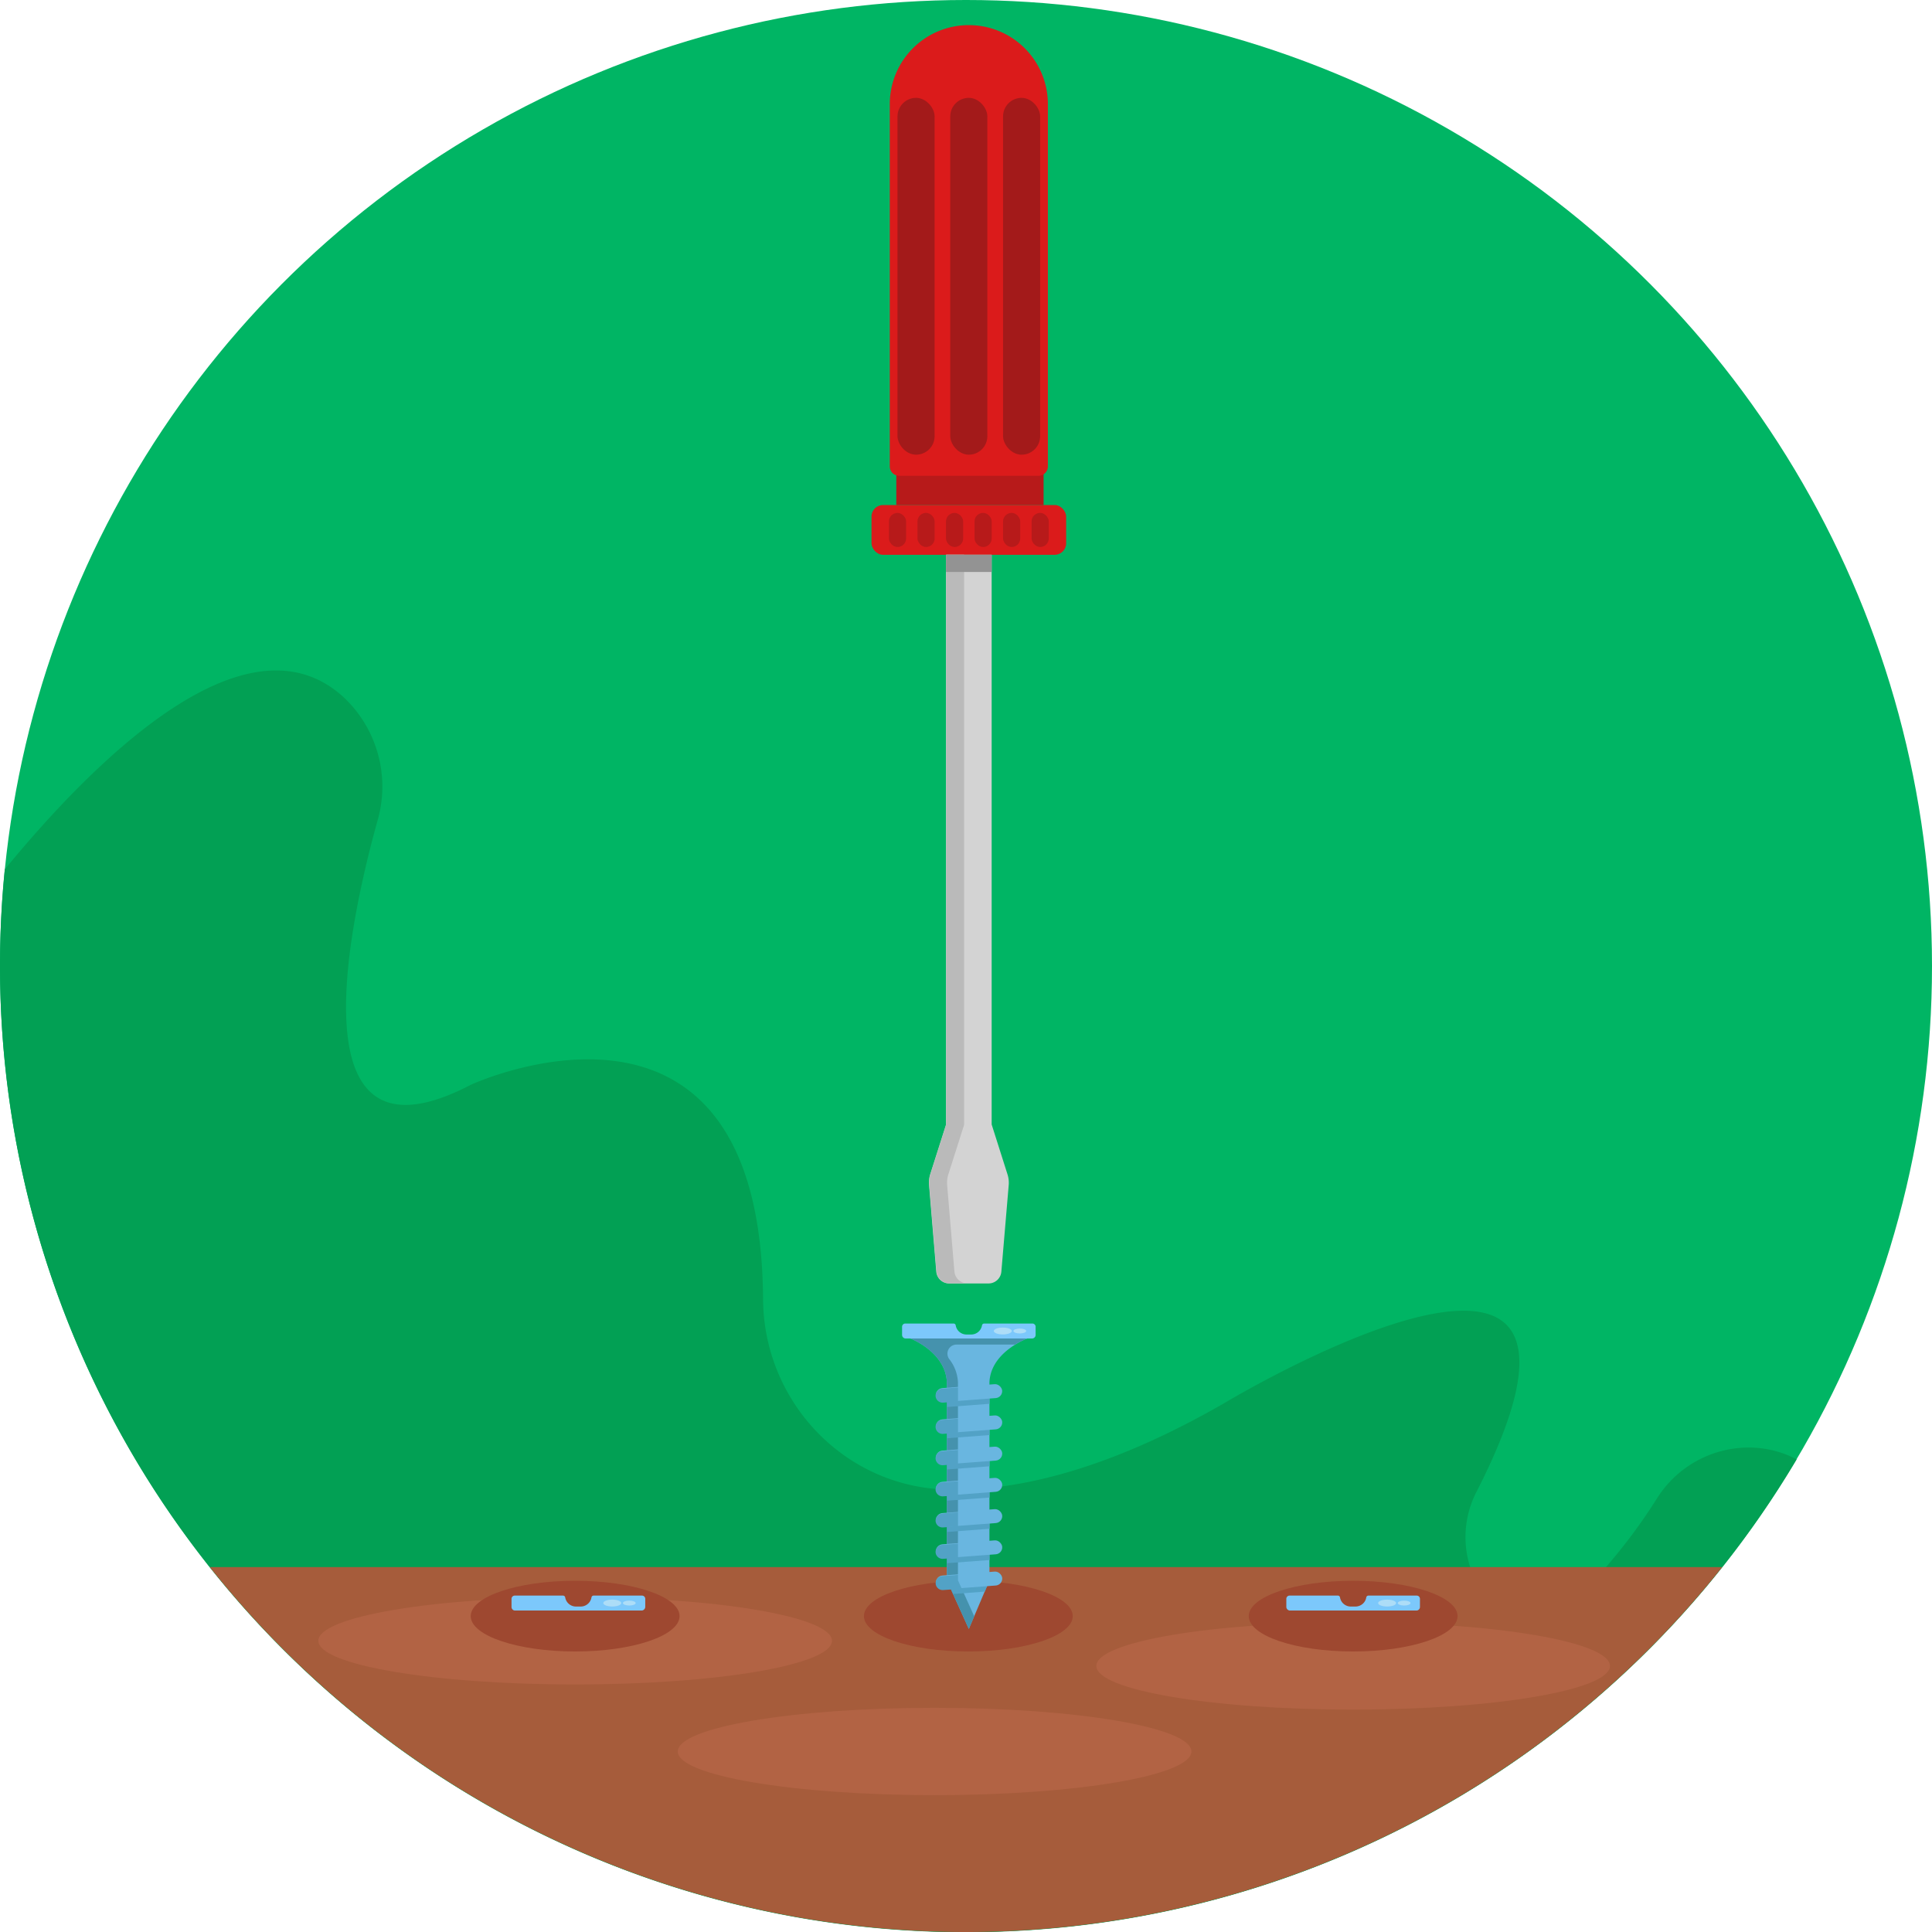 <svg height="512" viewBox="0 0 512 512" width="512" xmlns="http://www.w3.org/2000/svg"><g id="BULINE"><circle cx="256" cy="256" fill="#00b564" r="256"/></g><g id="Icons"><path d="m476.13 386.75a256 256 0 0 1 -476.13-130.75q0-13 1.27-25.61c24.6-29.94 64.68-69.27 90.12-45.31a32.47 32.47 0 0 1 8.67 32.35c-7.89 28.42-22.09 94.51 24.69 70.06 0 0 76.88-35.65 77.47 56.81.17 26.16 20 48.07 45.75 50.28q1.47.14 3 .18h.03 2.85q4 0 8.33-.46c1.07-.1 2.16-.23 3.27-.37 16.14-2.17 35.73-8.66 59.23-22.22 0 0 113.51-68.2 66.61 23.63a26.17 26.17 0 0 0 -1.67 20 24.44 24.44 0 0 0 2.84 5.81c5.67 8.5 15.85 13.56 33.1-5.81a149.11 149.11 0 0 0 13.74-18.54c8.09-12.51 24.27-16.7 36.83-10.05z" fill="#02a054"/><path d="m456.4 415.3a256 256 0 0 1 -400.8 0z" fill="#a65c3b"/><ellipse cx="358.6" cy="441.49" fill="#b26344" rx="68.06" ry="11.57"/><ellipse cx="152.42" cy="434.83" fill="#b26344" rx="68.06" ry="11.57"/><ellipse cx="247.68" cy="464.16" fill="#b26344" rx="68.06" ry="11.57"/><ellipse cx="152.42" cy="428.29" fill="#9e4830" rx="27.67" ry="9.37"/><ellipse cx="358.6" cy="428.29" fill="#9e4830" rx="27.67" ry="9.37"/><ellipse cx="256.62" cy="428.29" fill="#9e4830" rx="27.67" ry="9.37"/><path d="m272.25 354.71a19.46 19.46 0 0 0 -3.21 1.62c-2.86 1.77-6.61 5-6.83 10v52.49l-5.46 12.86-5.81-12.86v-52.48c-.36-8.1-9.69-11.63-9.69-11.63z" fill="#69b6e0"/><path d="m272.25 354.71h-31s9.33 3.53 9.69 11.63v52.49l1.08 2.4 4.73 10.46 1.43-3.36-3.31-7.33-1-2.18v-52.48a10.77 10.77 0 0 0 -2.31-6.17 2.4 2.4 0 0 1 1.92-3.84h15.52a19.46 19.46 0 0 1 3.25-1.62z" fill="#4592ad"/><path d="m262.25 368.31v3.71l-11.27.85v-3.71z" fill="#52a2c6"/><path d="m262.25 376.59v3.71l-11.27.85v-3.71z" fill="#52a2c6"/><path d="m262.25 384.87v3.71l-11.27.84v-3.71z" fill="#52a2c6"/><path d="m262.25 393.15v3.71l-11.27.84v-3.71z" fill="#52a2c6"/><path d="m262.25 401.43v3.71l-11.27.85v-3.72z" fill="#52a2c6"/><path d="m262.25 409.71v3.71l-11.27.84v-3.71z" fill="#52a2c6"/><path d="m262.25 417.99v.84l-1.26 2.96-8.39.63-1.62-3.59z" fill="#52a2c6"/><path d="m274.45 351.61v2.16a.94.94 0 0 1 -.94.94h-33.51a.94.94 0 0 1 -.94-.94v-2.16a.85.85 0 0 1 .85-.86h12.8a.56.56 0 0 1 .56.48 2.91 2.91 0 0 0 2.87 2.43h1.24a2.9 2.9 0 0 0 2.86-2.43.58.58 0 0 1 .57-.48h12.8a.85.85 0 0 1 .84.86z" fill="#7cc8fb"/><g fill="#69b6e0"><rect height="3.7" rx="1.85" transform="matrix(.997 -.075 .075 .997 -26.88 20.21)" width="17.62" x="247.94" y="367.49"/><rect height="3.7" rx="1.85" transform="matrix(.997 -.075 .075 .997 -27.49 20.24)" width="17.62" x="247.94" y="375.77"/><rect height="3.7" rx="1.85" transform="matrix(.997 -.075 .075 .997 -28.11 20.26)" width="17.62" x="247.94" y="384.05"/><rect height="3.7" rx="1.85" transform="matrix(.997 -.075 .075 .997 -28.73 20.28)" width="17.62" x="247.94" y="392.33"/><rect height="3.7" rx="1.85" transform="matrix(.997 -.075 .075 .997 -29.35 20.31)" width="17.62" x="247.94" y="400.61"/><rect height="3.7" rx="1.85" transform="matrix(.997 -.075 .075 .997 -29.97 20.33)" width="17.62" x="247.94" y="408.89"/><rect height="3.7" rx="1.85" transform="matrix(.997 -.075 .075 .997 -30.59 20.35)" width="17.62" x="247.94" y="417.17"/></g><path d="m253.88 367.7v3.71l-2.94.23-1 .07a1.86 1.86 0 0 1 -2-1.71v-.14a1.84 1.84 0 0 1 1.71-1.84l1.27-.09z" fill="#52a2c6"/><path d="m250.94 376.2 2.94-.22v3.71l-2.94.22-1 .08a1.86 1.86 0 0 1 -2-1.71v-.14a1.84 1.84 0 0 1 1.71-1.84z" fill="#52a2c6"/><path d="m250.94 384.48 2.94-.22v3.74l-2.94.22-1 .08a1.86 1.86 0 0 1 -2-1.71v-.14a1.84 1.84 0 0 1 1.71-1.84z" fill="#52a2c6"/><path d="m250.94 392.76 2.94-.22v3.71l-2.94.22-1 .07a1.85 1.85 0 0 1 -2-1.7v-.14a1.84 1.84 0 0 1 1.71-1.84z" fill="#52a2c6"/><path d="m250.94 401 2.94-.22v3.71l-2.94.22-1 .07a1.85 1.85 0 0 1 -2-1.7v-.08a1.86 1.86 0 0 1 1.71-1.85z" fill="#52a2c6"/><path d="m250.94 409.32 2.94-.22v3.71l-2.94.22-1 .07a1.85 1.85 0 0 1 -2-1.7v-.14a1.86 1.86 0 0 1 1.71-1.85z" fill="#52a2c6"/><path d="m253.88 418.83 1 2.18-2.85.22-2.07.15a1.86 1.86 0 0 1 -2-1.71v-.13a1.86 1.86 0 0 1 1.71-1.85l1.27-.09 2.94-.22z" fill="#52a2c6"/><ellipse cx="265.75" cy="352.73" fill="#adddf7" rx="2.38" ry=".91"/><ellipse cx="270.26" cy="352.73" fill="#adddf7" rx="1.69" ry=".65"/><path d="m171 423.7v2.17a1 1 0 0 1 -.95.94h-33.55a.94.94 0 0 1 -.94-.94v-2.17a.85.85 0 0 1 .86-.85h12.79a.58.58 0 0 1 .57.47 2.9 2.9 0 0 0 2.86 2.43h1.24a2.9 2.9 0 0 0 2.87-2.43.56.56 0 0 1 .56-.47h12.8a.86.86 0 0 1 .89.85z" fill="#7cc8fb"/><ellipse cx="162.26" cy="424.83" fill="#adddf7" rx="2.38" ry=".91"/><ellipse cx="166.77" cy="424.83" fill="#adddf7" rx="1.69" ry=".65"/><path d="m376.3 423.7v2.17a.94.94 0 0 1 -.94.94h-33.52a1 1 0 0 1 -.95-.94v-2.17a.86.86 0 0 1 .86-.85h12.8a.56.56 0 0 1 .56.47 2.9 2.9 0 0 0 2.87 2.43h1.23a2.94 2.94 0 0 0 2.06-.85 2.86 2.86 0 0 0 .81-1.58.58.58 0 0 1 .57-.47h12.79a.85.85 0 0 1 .86.85z" fill="#7cc8fb"/><ellipse cx="367.6" cy="424.83" fill="#adddf7" rx="2.38" ry=".91"/><ellipse cx="372.11" cy="424.83" fill="#adddf7" rx="1.69" ry=".65"/><rect fill="#db1b1b" height="13.19" rx="3.04" width="51.58" x="230.96" y="133.84"/><path d="m237.53 124.06h39.03v9.78h-39.03z" fill="#b71a1a"/><rect fill="#b71a1a" height="9.04" rx="2.27" width="4.55" x="235.58" y="135.92"/><rect fill="#b71a1a" height="9.04" rx="2.27" width="4.55" x="243.14" y="135.92"/><rect fill="#b71a1a" height="9.04" rx="2.27" width="4.55" x="250.7" y="135.92"/><rect fill="#b71a1a" height="9.04" rx="2.27" width="4.55" x="258.26" y="135.92"/><rect fill="#b71a1a" height="9.04" rx="2.27" width="4.55" x="265.82" y="135.92"/><rect fill="#b71a1a" height="9.04" rx="2.27" width="4.55" x="273.38" y="135.92"/><path d="m256.73 6.66a20.93 20.93 0 0 1 20.97 20.94v96a2.49 2.49 0 0 1 -2.49 2.49h-36.92a2.49 2.49 0 0 1 -2.49-2.49v-96a20.93 20.93 0 0 1 20.93-20.94z" fill="#db1b1b"/><path d="m265.37 337a3.41 3.41 0 0 1 -3.41 3.13h-10.43a3.42 3.42 0 0 1 -3.41-3.13l-1.92-23a7.42 7.42 0 0 1 .31-2.81l4.19-13.15v-151.04h12.1v151l4.2 13.23a7.23 7.23 0 0 1 .32 2.81z" fill="#d3d3d3"/><path d="m251.32 311.23 4.18-13.15v-151.08h-4.74v151l-4.18 13.15a7.21 7.21 0 0 0 -.32 2.81l1.93 23a3.41 3.41 0 0 0 3.41 3.13h4.74a3.43 3.43 0 0 1 -3.41-3.13l-1.93-22.96a7.21 7.21 0 0 1 .32-2.77z" fill="#bababa"/><rect fill="#a31a1a" height="94.57" rx="4.92" width="9.83" x="237.85" y="25.93"/><rect fill="#a31a1a" height="94.57" rx="4.92" width="9.83" x="251.83" y="25.93"/><rect fill="#a31a1a" height="94.57" rx="4.92" width="9.83" x="265.82" y="25.93"/><path d="m250.7 147.03h12.11v4.55h-12.11z" fill="#939393"/></g></svg>
